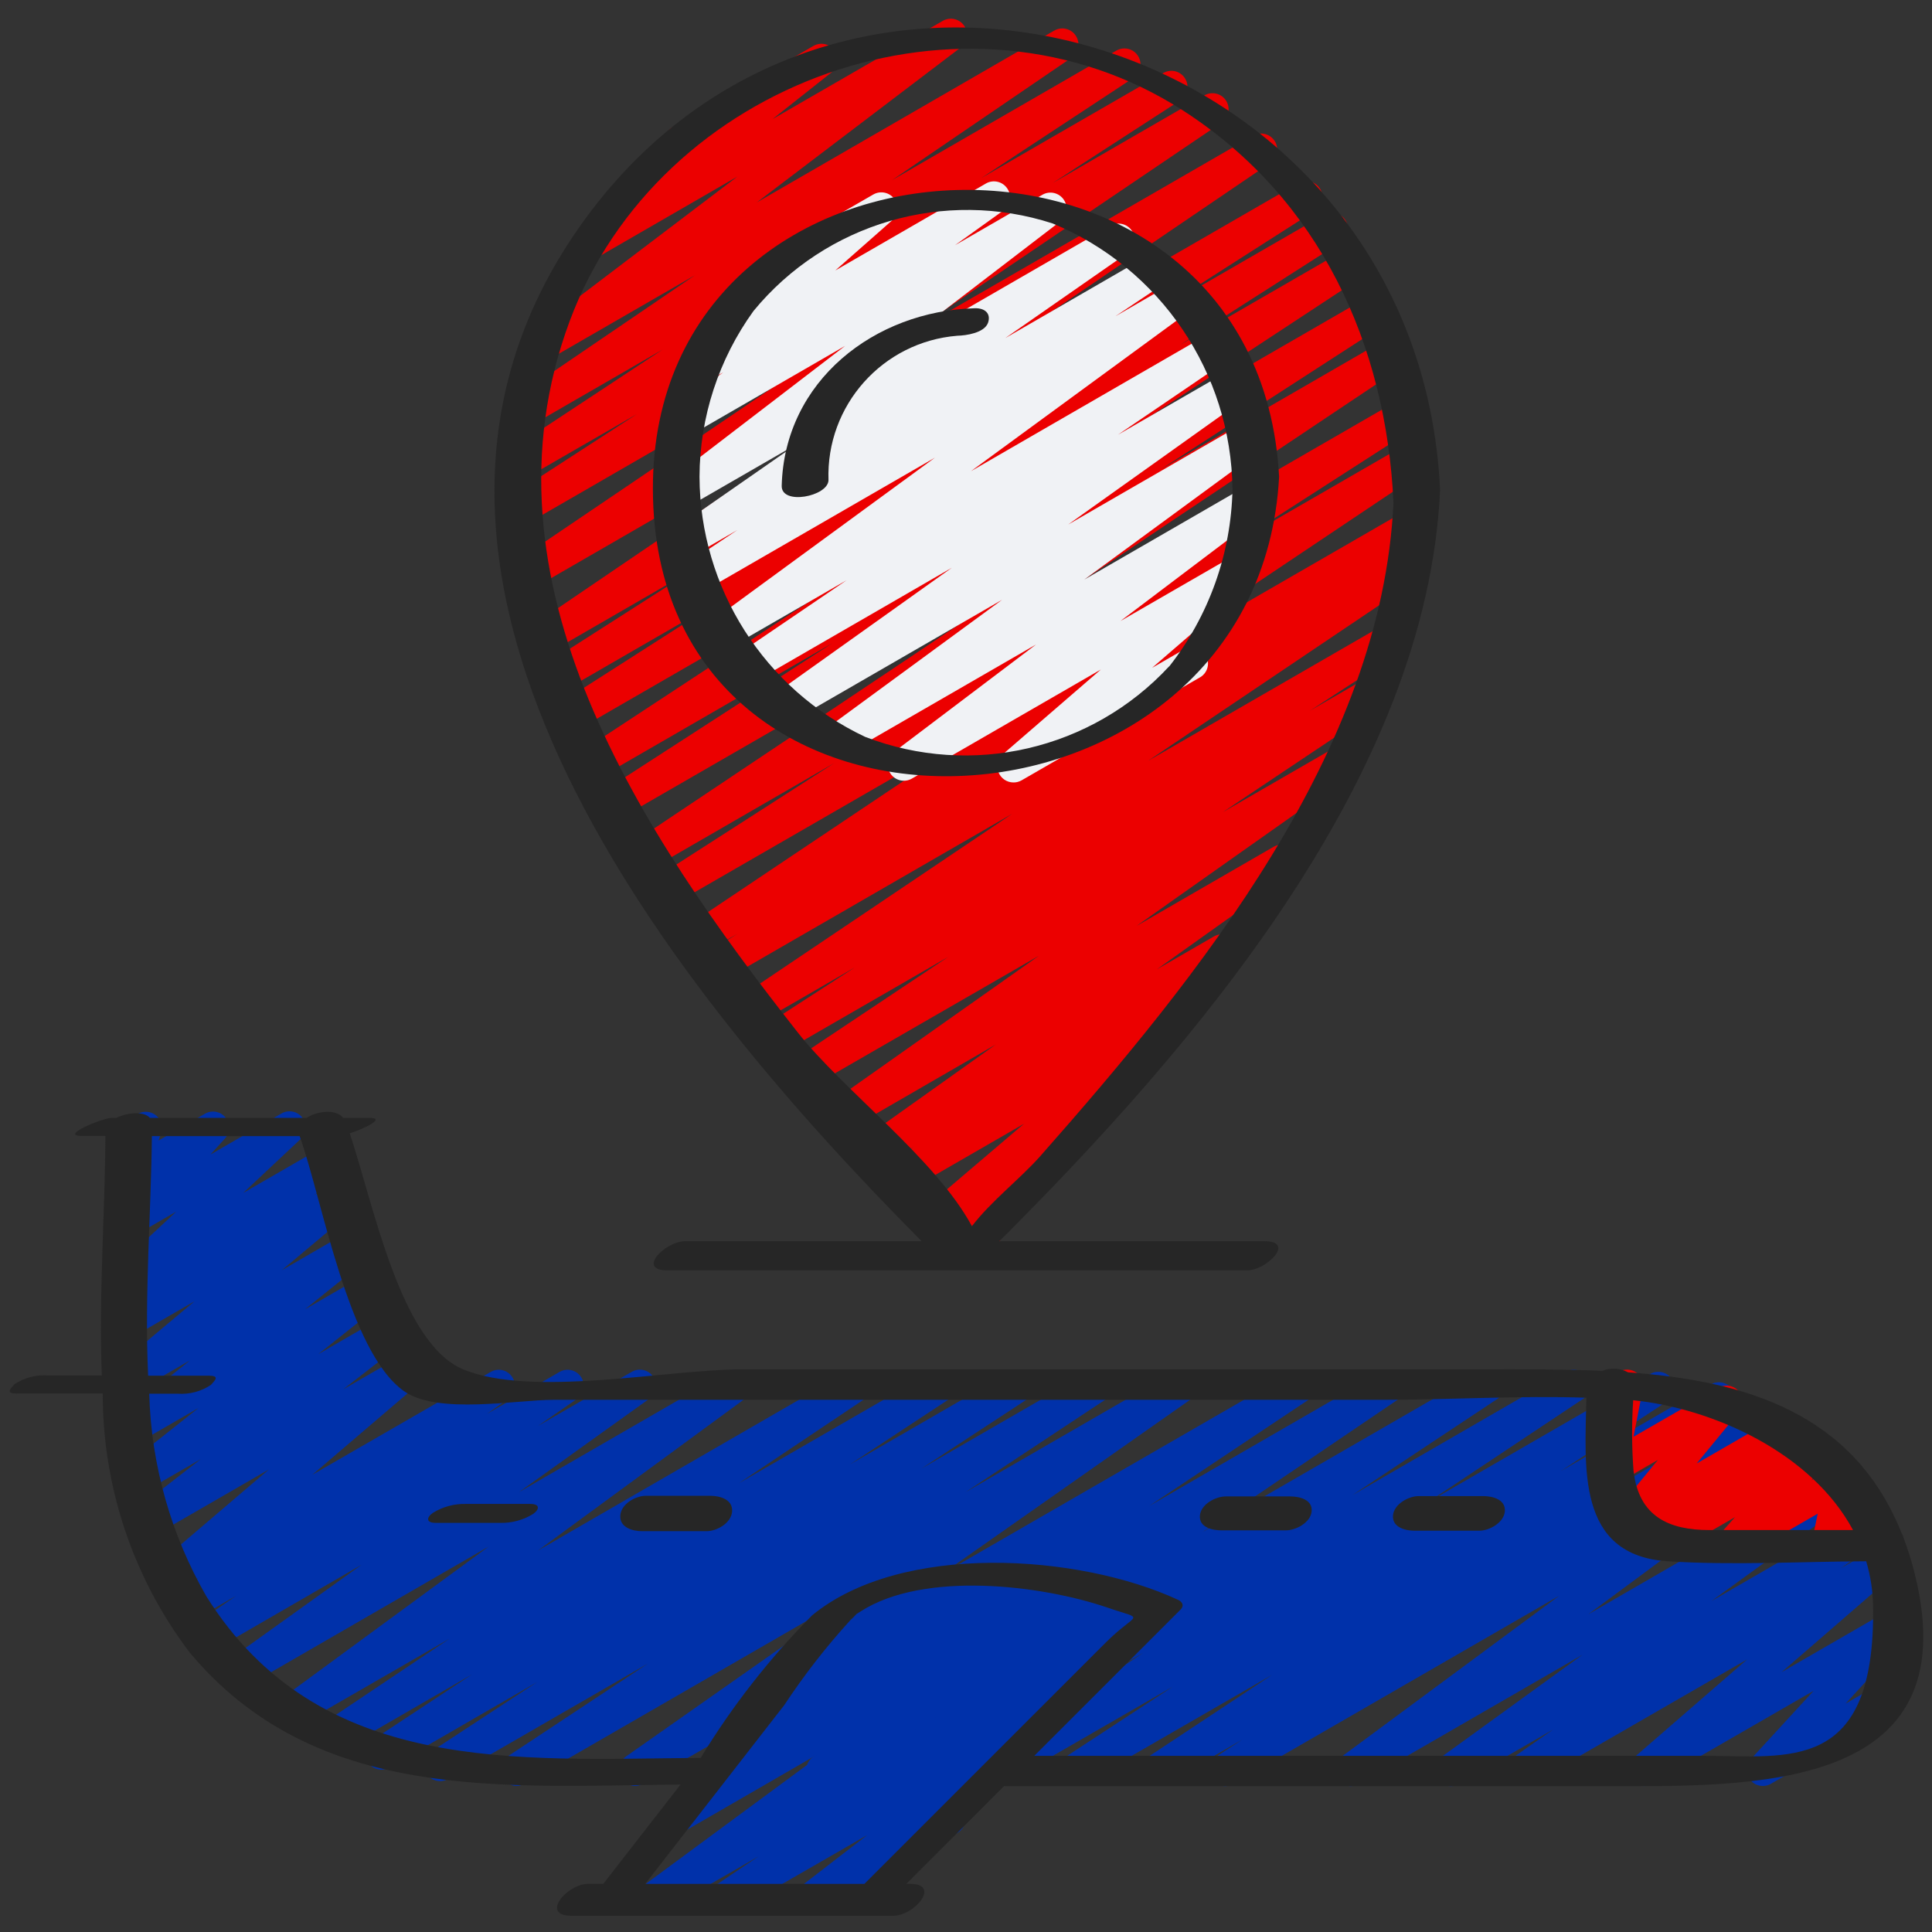 <svg width="46" height="46" viewBox="0 0 46 46" fill="none" xmlns="http://www.w3.org/2000/svg">
<rect x="0" y="0" width="46" height="46" fill="#333333" stroke="none"/>
<g clip-path="url(#clip0_40_264)">
<path d="M29.169 42.527C28.999 42.527 28.849 42.416 28.801 42.253C28.753 42.09 28.817 41.915 28.959 41.822L29.579 41.419L27.753 42.473C27.575 42.572 27.35 42.513 27.242 42.34C27.135 42.166 27.182 41.939 27.35 41.822L30.29 39.876L25.787 42.473C25.608 42.574 25.381 42.515 25.274 42.34C25.166 42.166 25.215 41.937 25.384 41.822L27.924 40.158L23.912 42.473C23.733 42.569 23.512 42.509 23.405 42.337C23.299 42.166 23.344 41.941 23.508 41.823L27.226 39.349L21.813 42.473C21.634 42.575 21.407 42.517 21.298 42.342C21.189 42.167 21.238 41.938 21.409 41.822L24.859 39.534L19.771 42.473C19.593 42.574 19.367 42.516 19.258 42.343C19.149 42.17 19.196 41.942 19.364 41.825L24.04 38.655L17.428 42.473C17.249 42.571 17.026 42.512 16.919 42.339C16.811 42.167 16.857 41.94 17.024 41.823L20.847 39.274L15.305 42.473C15.128 42.571 14.906 42.514 14.797 42.344C14.689 42.174 14.731 41.948 14.893 41.829L20.853 37.643L12.485 42.473C12.306 42.572 12.082 42.513 11.974 42.34C11.867 42.166 11.914 41.939 12.082 41.822L15.429 39.607L10.667 42.356C10.488 42.458 10.26 42.4 10.152 42.224C10.043 42.048 10.094 41.818 10.266 41.704L12.792 40.047L9.277 42.079C9.097 42.187 8.864 42.13 8.753 41.952C8.643 41.773 8.697 41.539 8.874 41.427L11.238 39.867L8.122 41.668C7.943 41.769 7.717 41.711 7.609 41.537C7.501 41.363 7.549 41.134 7.717 41.018L10.701 39.017L7.13 41.076C6.954 41.178 6.729 41.124 6.617 40.953C6.506 40.783 6.547 40.555 6.711 40.435L11.636 36.822L5.922 40.122C5.746 40.222 5.522 40.167 5.412 39.996C5.302 39.825 5.344 39.599 5.508 39.479L8.611 37.255L5.101 39.285C4.923 39.389 4.695 39.333 4.585 39.159C4.475 38.985 4.521 38.755 4.691 38.638L5.622 37.995L4.641 38.56C4.463 38.66 4.239 38.604 4.13 38.433C4.02 38.262 4.064 38.035 4.228 37.916L4.74 37.554L4.199 37.867C4.027 37.966 3.809 37.918 3.694 37.756C3.58 37.594 3.608 37.372 3.758 37.243L6.402 34.987L3.7 36.546C3.526 36.643 3.306 36.591 3.195 36.425C3.084 36.26 3.118 36.037 3.274 35.912L4.779 34.742L3.448 35.509C3.274 35.606 3.055 35.555 2.943 35.39C2.831 35.225 2.864 35.003 3.018 34.877L4.727 33.523L3.313 34.34C3.14 34.438 2.92 34.387 2.808 34.223C2.695 34.059 2.727 33.836 2.881 33.71L4.523 32.39L3.281 33.108C3.108 33.208 2.888 33.16 2.774 32.997C2.659 32.834 2.689 32.61 2.842 32.482L4.631 30.983L3.281 31.763C3.107 31.866 2.883 31.815 2.77 31.648C2.656 31.48 2.692 31.254 2.852 31.13L3.537 30.593L3.281 30.741C3.112 30.842 2.894 30.799 2.776 30.64C2.659 30.482 2.681 30.26 2.827 30.128L4.196 28.848L3.281 29.376C3.118 29.471 2.909 29.433 2.79 29.285C2.671 29.138 2.678 28.926 2.805 28.786L3.182 28.367C3.046 28.401 2.902 28.357 2.807 28.254C2.712 28.151 2.681 28.004 2.726 27.872L2.886 27.401C2.833 27.368 2.789 27.322 2.758 27.267C2.652 27.084 2.715 26.85 2.898 26.744L3.281 26.521C3.419 26.442 3.592 26.456 3.715 26.557C3.839 26.658 3.886 26.825 3.836 26.976L3.776 27.155L4.881 26.517C5.044 26.423 5.251 26.461 5.37 26.608C5.489 26.755 5.483 26.965 5.357 27.106L5.012 27.489L6.699 26.513C6.868 26.413 7.085 26.457 7.202 26.615C7.319 26.773 7.297 26.994 7.152 27.126L5.791 28.403L7.743 27.277C7.917 27.179 8.137 27.231 8.249 27.396C8.36 27.561 8.327 27.784 8.172 27.909L7.482 28.453L8.059 28.121C8.231 28.022 8.449 28.071 8.563 28.233C8.677 28.395 8.649 28.617 8.498 28.745L6.708 30.244L8.471 29.225C8.644 29.128 8.863 29.178 8.976 29.343C9.088 29.507 9.056 29.73 8.903 29.856L7.262 31.174L8.857 30.253C9.03 30.154 9.251 30.206 9.363 30.371C9.476 30.536 9.442 30.76 9.287 30.885L7.579 32.241L9.245 31.28C9.419 31.181 9.64 31.233 9.752 31.399C9.864 31.566 9.829 31.79 9.672 31.914L8.17 33.081L9.638 32.234C9.809 32.137 10.026 32.185 10.14 32.346C10.253 32.506 10.227 32.727 10.079 32.856L7.437 35.113L11.692 32.66C11.868 32.564 12.089 32.62 12.198 32.79C12.306 32.959 12.265 33.184 12.104 33.304L11.596 33.663L13.331 32.66C13.508 32.563 13.73 32.621 13.838 32.791C13.947 32.962 13.903 33.187 13.74 33.306L12.81 33.95L15.047 32.66C15.223 32.56 15.447 32.615 15.557 32.786C15.667 32.957 15.625 33.184 15.461 33.303L12.357 35.527L17.317 32.663C17.494 32.561 17.719 32.615 17.83 32.785C17.942 32.956 17.9 33.184 17.736 33.304L12.81 36.917L20.181 32.66C20.359 32.561 20.584 32.619 20.692 32.792C20.8 32.965 20.754 33.193 20.587 33.309L17.596 35.313L22.197 32.66C22.376 32.56 22.602 32.619 22.71 32.793C22.818 32.968 22.769 33.196 22.599 33.312L20.24 34.865L24.059 32.66C24.238 32.563 24.462 32.622 24.569 32.796C24.676 32.969 24.629 33.196 24.461 33.312L21.935 34.968L25.936 32.66C26.114 32.561 26.339 32.62 26.447 32.794C26.554 32.967 26.507 33.195 26.339 33.311L22.988 35.528L27.957 32.66C28.134 32.563 28.356 32.62 28.465 32.79C28.573 32.96 28.532 33.185 28.369 33.305L22.407 37.49L30.778 32.66C30.956 32.563 31.18 32.621 31.287 32.794C31.394 32.967 31.348 33.193 31.182 33.31L27.365 35.855L32.9 32.659C33.078 32.562 33.301 32.62 33.409 32.792C33.517 32.964 33.472 33.19 33.306 33.308L28.63 36.478L35.246 32.659C35.425 32.561 35.65 32.619 35.757 32.793C35.865 32.967 35.817 33.194 35.649 33.31L32.199 35.599L37.285 32.66C37.464 32.563 37.687 32.621 37.795 32.794C37.902 32.967 37.856 33.193 37.689 33.31L33.969 35.786L39.294 32.712C39.474 32.61 39.702 32.669 39.81 32.844C39.918 33.02 39.868 33.25 39.696 33.365L37.157 35.029L40.734 32.963C40.914 32.859 41.144 32.916 41.253 33.093C41.362 33.269 41.311 33.5 41.138 33.615L38.198 35.558L41.869 33.439C42.049 33.334 42.28 33.392 42.389 33.57C42.498 33.747 42.445 33.979 42.27 34.092L41.648 34.495L42.59 33.953C42.766 33.849 42.992 33.902 43.105 34.073C43.217 34.244 43.175 34.472 43.01 34.593L37.817 38.435L43.69 35.044C43.867 34.939 44.095 34.993 44.206 35.165C44.318 35.337 44.274 35.567 44.107 35.686L40.748 38.121L44.339 36.051C44.516 35.953 44.739 36.01 44.848 36.181C44.956 36.352 44.913 36.578 44.75 36.697L43.823 37.343L44.676 36.851C44.847 36.749 45.068 36.795 45.184 36.958C45.3 37.12 45.272 37.343 45.12 37.472L42.419 39.813L44.962 38.346C45.126 38.252 45.334 38.291 45.452 38.438C45.57 38.585 45.564 38.796 45.437 38.936L43.943 40.562L44.642 40.159C44.761 40.083 44.912 40.079 45.035 40.148C45.158 40.216 45.233 40.347 45.231 40.487C45.229 40.628 45.15 40.757 45.026 40.822L42.162 42.473C41.998 42.566 41.791 42.527 41.674 42.38C41.556 42.233 41.562 42.023 41.688 41.883L43.181 40.258L39.341 42.473C39.17 42.571 38.953 42.524 38.838 42.364C38.724 42.203 38.749 41.982 38.898 41.852L41.598 39.51L36.461 42.473C36.284 42.574 36.059 42.518 35.949 42.346C35.839 42.174 35.883 41.946 36.049 41.828L36.977 41.18L34.739 42.473C34.562 42.578 34.335 42.524 34.223 42.352C34.111 42.18 34.155 41.95 34.322 41.831L37.679 39.398L32.353 42.473C32.177 42.577 31.951 42.524 31.839 42.353C31.727 42.182 31.768 41.954 31.933 41.833L37.127 37.992L29.363 42.473C29.304 42.508 29.237 42.527 29.169 42.527V42.527Z" fill="#0031AA"/>
<path d="M17.245 45.594C17.077 45.594 16.927 45.484 16.878 45.322C16.829 45.161 16.891 44.986 17.031 44.892L18.067 44.195L15.733 45.54C15.557 45.639 15.335 45.584 15.225 45.415C15.114 45.247 15.153 45.021 15.314 44.9L19.888 41.526L16.33 43.583C16.154 43.682 15.931 43.628 15.82 43.458C15.71 43.289 15.75 43.063 15.912 42.942L17.936 41.464C17.767 41.523 17.579 41.457 17.484 41.304C17.39 41.152 17.413 40.955 17.541 40.829L19.365 39.024C19.342 39.001 19.321 38.976 19.305 38.947C19.199 38.764 19.262 38.53 19.445 38.424L20.761 37.664C20.928 37.57 21.138 37.614 21.254 37.766C21.37 37.918 21.356 38.132 21.221 38.268L20.195 39.284L23.69 37.265C23.866 37.165 24.089 37.22 24.2 37.389C24.31 37.559 24.27 37.785 24.108 37.906L22.135 39.347L25.436 37.442C25.612 37.341 25.837 37.395 25.948 37.564C26.059 37.734 26.018 37.961 25.856 38.082L21.283 41.455L27.323 37.969C27.501 37.865 27.73 37.922 27.84 38.098C27.949 38.273 27.9 38.504 27.728 38.619L25.488 40.127C25.633 40.159 25.747 40.272 25.78 40.417C25.813 40.563 25.759 40.714 25.641 40.805L22.814 42.989C22.925 43.062 22.99 43.187 22.987 43.32C22.983 43.453 22.91 43.574 22.795 43.641L19.499 45.544C19.324 45.642 19.104 45.589 18.993 45.423C18.882 45.257 18.917 45.033 19.073 44.909L20.651 43.69L17.436 45.54C17.379 45.575 17.313 45.593 17.245 45.594V45.594Z" fill="#0031AA"/>
<path d="M22.877 30.13C22.721 30.13 22.58 30.036 22.521 29.892C22.462 29.747 22.497 29.581 22.608 29.472L23.006 29.084L22.429 29.416C22.257 29.514 22.04 29.465 21.926 29.304C21.812 29.143 21.84 28.922 21.989 28.793L24.38 26.757L21.505 28.416C21.328 28.513 21.106 28.456 20.997 28.286C20.889 28.116 20.931 27.891 21.093 27.771L21.752 27.311L20.934 27.782C20.757 27.88 20.535 27.824 20.426 27.654C20.317 27.485 20.358 27.26 20.52 27.139L23.705 24.872L20.178 26.911C20.001 27.01 19.777 26.954 19.667 26.783C19.558 26.612 19.601 26.385 19.765 26.266L24.736 22.756L19.32 25.878C19.141 25.985 18.909 25.928 18.799 25.751C18.689 25.574 18.74 25.341 18.915 25.227L22.577 22.783L18.654 25.047C18.474 25.157 18.238 25.101 18.128 24.92C18.017 24.74 18.074 24.504 18.254 24.393L20.353 23.034L18.101 24.337C17.923 24.436 17.698 24.378 17.59 24.205C17.482 24.032 17.528 23.805 17.695 23.688L24.1 19.376L17.328 23.286C17.148 23.389 16.918 23.33 16.81 23.152C16.702 22.974 16.756 22.743 16.931 22.631L17.561 22.232L16.867 22.63C16.688 22.73 16.462 22.672 16.354 22.498C16.245 22.324 16.293 22.096 16.462 21.98L23.875 17.012L16.1 21.497C15.92 21.595 15.695 21.535 15.588 21.36C15.481 21.185 15.531 20.957 15.701 20.843L19.861 18.17L15.568 20.651C15.389 20.758 15.157 20.701 15.047 20.524C14.936 20.347 14.988 20.114 15.163 20L23.23 14.604L14.859 19.433C14.679 19.536 14.45 19.477 14.342 19.3C14.234 19.123 14.286 18.893 14.459 18.779L19.813 15.317L14.337 18.48C14.158 18.578 13.934 18.518 13.827 18.345C13.72 18.172 13.768 17.945 13.935 17.829L20.905 13.249L13.809 17.345C13.63 17.441 13.407 17.38 13.301 17.206C13.195 17.032 13.243 16.806 13.411 16.691L17.232 14.247L13.423 16.447C13.243 16.543 13.02 16.482 12.914 16.308C12.809 16.134 12.857 15.908 13.025 15.793L16.596 13.509L13.11 15.524C12.932 15.624 12.706 15.566 12.597 15.393C12.489 15.22 12.535 14.992 12.703 14.875L21.182 9.112L12.685 14.018C12.507 14.116 12.284 14.058 12.176 13.886C12.068 13.714 12.113 13.488 12.279 13.37L19.754 8.31L12.519 12.487C12.339 12.587 12.113 12.528 12.005 12.352C11.898 12.177 11.948 11.948 12.119 11.834L15.163 9.86L12.556 11.364C12.378 11.46 12.155 11.4 12.049 11.228C11.942 11.055 11.988 10.829 12.154 10.713L15.773 8.325L12.679 10.112C12.501 10.208 12.279 10.15 12.172 9.979C12.064 9.807 12.108 9.582 12.272 9.464L16.545 6.554L13.119 8.531C12.944 8.631 12.722 8.578 12.61 8.41C12.499 8.243 12.536 8.017 12.696 7.894L17.557 4.204L14.238 6.121C14.064 6.218 13.845 6.167 13.733 6.002C13.622 5.838 13.654 5.615 13.808 5.489L16.047 3.717C15.914 3.659 15.825 3.532 15.816 3.387C15.808 3.243 15.882 3.105 16.007 3.033L19.368 1.093C19.542 0.994 19.763 1.045 19.875 1.21C19.988 1.375 19.954 1.599 19.798 1.724L18.392 2.837L22.45 0.495C22.625 0.396 22.847 0.449 22.959 0.616C23.07 0.784 23.032 1.01 22.873 1.132L18.017 4.821L25.105 0.726C25.284 0.626 25.509 0.683 25.618 0.856C25.727 1.03 25.68 1.258 25.512 1.375L21.241 4.288L26.585 1.202C26.764 1.102 26.99 1.161 27.098 1.335C27.206 1.51 27.157 1.739 26.987 1.854L23.363 4.24L27.707 1.733C27.887 1.635 28.111 1.696 28.217 1.87C28.324 2.044 28.275 2.271 28.107 2.386L25.065 4.357L28.673 2.273C28.852 2.167 29.083 2.223 29.194 2.399C29.304 2.576 29.254 2.808 29.08 2.923L21.603 7.983L29.839 3.229C30.017 3.129 30.242 3.186 30.351 3.36C30.46 3.533 30.414 3.761 30.246 3.878L21.766 9.641L30.918 4.358C31.098 4.259 31.323 4.319 31.43 4.494C31.537 4.669 31.487 4.897 31.317 5.012L27.753 7.29L31.525 5.113C31.704 5.014 31.93 5.074 32.037 5.249C32.143 5.424 32.093 5.652 31.923 5.767L28.105 8.208L32.021 5.948C32.2 5.85 32.424 5.91 32.531 6.083C32.638 6.257 32.59 6.483 32.423 6.599L25.453 11.182L32.602 7.053C32.783 6.943 33.019 7 33.13 7.18C33.24 7.361 33.183 7.597 33.003 7.707L27.645 11.17L32.952 8.104C33.132 7.992 33.368 8.047 33.48 8.226C33.592 8.406 33.537 8.643 33.358 8.755L25.287 14.151L33.325 9.511C33.506 9.405 33.738 9.463 33.847 9.642C33.956 9.821 33.901 10.053 33.724 10.165L29.566 12.839L33.433 10.607C33.612 10.503 33.841 10.56 33.95 10.736C34.06 10.911 34.01 11.142 33.838 11.257L26.428 16.221L33.444 12.172C33.624 12.069 33.854 12.128 33.962 12.306C34.069 12.484 34.016 12.715 33.841 12.827L33.207 13.227L33.337 13.151C33.517 13.039 33.753 13.093 33.865 13.273C33.977 13.452 33.923 13.689 33.743 13.801L27.334 18.116L32.874 14.918C33.053 14.82 33.277 14.881 33.384 15.055C33.49 15.229 33.442 15.456 33.273 15.571L31.186 16.924L32.378 16.234C32.557 16.134 32.782 16.192 32.891 16.366C32.999 16.54 32.951 16.768 32.783 16.884L29.114 19.338L31.619 17.892C31.796 17.792 32.02 17.848 32.13 18.019C32.239 18.191 32.196 18.417 32.031 18.537L27.063 22.045L30.322 20.163C30.5 20.062 30.725 20.118 30.835 20.289C30.945 20.46 30.902 20.688 30.736 20.807L27.549 23.077L28.903 22.296C29.081 22.195 29.306 22.251 29.416 22.423C29.525 22.595 29.481 22.823 29.315 22.941L27.907 23.93C28.012 23.944 28.107 24.001 28.168 24.089C28.282 24.251 28.255 24.473 28.104 24.602L25.467 26.843C25.621 26.847 25.756 26.943 25.812 27.087C25.868 27.23 25.833 27.392 25.723 27.5L23.825 29.355C23.85 29.512 23.776 29.668 23.639 29.747L23.07 30.076C23.012 30.111 22.945 30.13 22.877 30.13V30.13Z" fill="#EC0000"/>
<path d="M24.131 18.63C23.971 18.63 23.827 18.531 23.771 18.381C23.715 18.231 23.758 18.062 23.879 17.957L26.211 15.941L21.71 18.539C21.535 18.638 21.313 18.585 21.201 18.418C21.09 18.25 21.128 18.024 21.287 17.902L24.667 15.346L20.113 17.974C19.936 18.076 19.711 18.023 19.6 17.852C19.489 17.682 19.53 17.454 19.694 17.334L23.859 14.281L18.86 17.167C18.683 17.268 18.458 17.213 18.348 17.041C18.237 16.87 18.281 16.642 18.446 16.523L22.663 13.518L17.94 16.246C17.762 16.34 17.542 16.281 17.435 16.111C17.328 15.941 17.371 15.717 17.534 15.598L20.156 13.816L17.373 15.421C17.196 15.523 16.971 15.469 16.86 15.298C16.749 15.128 16.79 14.9 16.954 14.78L22.26 10.897L16.74 14.084C16.561 14.191 16.329 14.134 16.219 13.957C16.109 13.78 16.16 13.547 16.335 13.434L17.554 12.621L16.48 13.241C16.302 13.343 16.076 13.287 15.966 13.114C15.856 12.941 15.902 12.713 16.069 12.595L18.983 10.567L16.348 12.088C16.174 12.186 15.953 12.133 15.842 11.967C15.73 11.8 15.766 11.576 15.924 11.453L20.121 8.236L16.492 10.332C16.315 10.434 16.088 10.38 15.977 10.208C15.867 10.036 15.91 9.807 16.076 9.688L17.222 8.864L16.939 9.027C16.769 9.124 16.553 9.077 16.439 8.918C16.324 8.759 16.348 8.539 16.494 8.408L18.257 6.852C18.107 6.814 17.994 6.688 17.973 6.533C17.952 6.379 18.026 6.227 18.161 6.149L20.794 4.63C20.965 4.533 21.181 4.58 21.296 4.739C21.41 4.899 21.386 5.119 21.239 5.249L19.888 6.44L23.473 4.37C23.65 4.267 23.876 4.322 23.987 4.494C24.098 4.665 24.055 4.894 23.889 5.013L22.739 5.838L24.825 4.634C25 4.537 25.219 4.591 25.33 4.757C25.44 4.922 25.405 5.145 25.249 5.269L21.055 8.483L26.435 5.377C26.613 5.272 26.843 5.326 26.954 5.501C27.065 5.676 27.017 5.907 26.846 6.024L23.935 8.05L27.37 6.065C27.549 5.963 27.777 6.021 27.885 6.196C27.994 6.371 27.945 6.601 27.774 6.716L26.559 7.529L28.003 6.695C28.179 6.596 28.402 6.65 28.513 6.82C28.623 6.989 28.583 7.215 28.421 7.336L23.119 11.218L28.84 7.914C29.019 7.814 29.244 7.871 29.353 8.045C29.462 8.218 29.415 8.446 29.248 8.563L26.62 10.35L29.235 8.84C29.412 8.739 29.637 8.795 29.748 8.966C29.858 9.138 29.815 9.365 29.649 9.484L25.433 12.489L29.563 10.105C29.739 10.005 29.962 10.06 30.073 10.229C30.183 10.399 30.143 10.625 29.981 10.746L25.816 13.8L29.636 11.594C29.811 11.495 30.034 11.547 30.145 11.715C30.257 11.883 30.219 12.109 30.059 12.231L26.68 14.785L29.32 13.263C29.49 13.167 29.706 13.215 29.82 13.375C29.934 13.534 29.909 13.754 29.762 13.884L27.431 15.901L28.174 15.473C28.292 15.397 28.443 15.393 28.566 15.462C28.689 15.53 28.764 15.661 28.762 15.802C28.761 15.942 28.682 16.071 28.557 16.136L24.323 18.58C24.264 18.613 24.198 18.631 24.131 18.63V18.63Z" fill="#F0F2F5"/>
<path d="M41.238 37.161C41.087 37.161 40.95 37.072 40.888 36.934C40.827 36.796 40.852 36.634 40.953 36.522L41.311 36.122L39.748 37.025C39.578 37.123 39.361 37.077 39.245 36.917C39.13 36.758 39.154 36.538 39.301 36.407L39.447 36.276L38.955 36.561C38.795 36.654 38.591 36.618 38.471 36.477C38.351 36.336 38.349 36.129 38.467 35.986L39.475 34.759L38.548 35.296C38.418 35.371 38.256 35.363 38.134 35.276C38.011 35.189 37.951 35.038 37.98 34.891L38.236 33.578C38.092 33.53 37.99 33.403 37.975 33.253C37.959 33.102 38.034 32.957 38.165 32.882L38.548 32.661C38.678 32.586 38.84 32.593 38.963 32.681C39.085 32.768 39.145 32.919 39.116 33.066L38.893 34.209L40.918 33.043C41.078 32.95 41.282 32.986 41.402 33.127C41.522 33.268 41.524 33.475 41.406 33.618L40.397 34.845L42.308 33.743C42.476 33.654 42.685 33.702 42.797 33.856C42.909 34.01 42.891 34.224 42.755 34.357L42.608 34.488L43.01 34.258C43.173 34.165 43.379 34.203 43.498 34.349C43.616 34.495 43.611 34.705 43.487 34.845L43.128 35.245L43.639 34.951C43.77 34.876 43.932 34.884 44.055 34.972C44.177 35.061 44.236 35.213 44.205 35.361L44.068 36.018L44.26 35.907C44.379 35.831 44.53 35.827 44.653 35.896C44.776 35.964 44.851 36.095 44.849 36.236C44.847 36.376 44.769 36.505 44.644 36.57L43.709 37.107C43.578 37.182 43.415 37.174 43.292 37.086C43.17 36.997 43.111 36.845 43.142 36.697L43.279 36.04L41.43 37.107C41.372 37.142 41.306 37.16 41.238 37.161V37.161Z" fill="#EC0000"/>
<path d="M45.315 36.594C45.312 36.566 45.3 36.539 45.282 36.518C44.139 33.634 41.543 32.872 38.765 32.675C38.576 32.573 38.351 32.56 38.152 32.639C37.232 32.599 36.296 32.603 35.399 32.603H17.666C15.926 32.603 12.644 33.282 11.027 32.603C9.532 31.977 8.906 28.72 8.328 26.985C8.689 26.867 9.198 26.616 8.797 26.616H8.171C8.006 26.402 7.564 26.447 7.299 26.616H3.569C3.428 26.452 3.032 26.487 2.77 26.616H2.663C2.44 26.616 1.413 27.045 1.937 27.045H2.509C2.502 28.848 2.35 30.819 2.424 32.748H1.13C0.852 32.73 0.576 32.804 0.344 32.958C0.236 33.079 0.132 33.179 0.403 33.179H2.446C2.444 35.405 3.171 37.571 4.516 39.345C7.516 42.935 11.995 42.525 16.203 42.489L14.364 44.854H14.001C13.5 44.854 12.855 45.613 13.604 45.613H21.27C21.771 45.613 22.416 44.854 21.668 44.854H21.58L23.905 42.527H38.175C41.618 42.527 46.888 42.714 45.592 37.484C45.518 37.182 45.426 36.885 45.315 36.594V36.594ZM44.119 36.43H40.702C39.742 36.43 39.015 36.115 38.893 35.014C38.851 34.457 38.849 33.897 38.885 33.339C40.805 33.534 43.135 34.597 44.119 36.43V36.43ZM15.363 44.854C16.466 43.435 17.57 42.017 18.673 40.598C19.144 39.884 19.67 39.208 20.246 38.576C20.297 38.531 20.345 38.483 20.39 38.431C20.422 38.411 20.448 38.395 20.498 38.363C21.987 37.408 24.765 37.728 26.367 38.276C27.301 38.596 27.078 38.357 26.326 39.11L24.173 41.262L20.581 44.854H15.363ZM40.557 41.806H24.625L28.111 38.321C28.203 38.228 28.147 38.134 28.049 38.091C25.686 36.996 21.462 36.711 19.332 38.464C18.32 39.487 17.431 40.624 16.683 41.854C12.299 41.888 7.595 42.28 4.914 38.009C4.068 36.538 3.6 34.88 3.553 33.184H4.237C4.514 33.202 4.791 33.129 5.022 32.974C5.131 32.854 5.235 32.754 4.963 32.754H3.527C3.437 30.828 3.599 28.843 3.616 27.05H7.134C7.676 28.549 8.284 32.192 9.626 33.127C10.424 33.684 12.31 33.329 13.169 33.329H32.907C34.502 33.329 36.156 33.225 37.771 33.279C37.742 34.919 37.519 37.032 39.707 37.173C41.269 37.273 42.866 37.18 44.433 37.173C44.538 37.524 44.593 37.888 44.598 38.254C44.648 42.234 42.591 41.806 40.557 41.806V41.806Z" fill="#262626"/>
<path d="M13.63 5.646C8.118 13.892 16.071 23.636 21.944 29.553H16.308C15.848 29.553 15.144 30.247 15.892 30.247H29.692C30.152 30.247 30.856 29.553 30.108 29.553H23.794C28.47 24.887 33.976 18.474 34.288 11.669C33.788 0.81 19.768 -3.535 13.63 5.646V5.646ZM24.772 27.523C24.299 28.06 23.597 28.597 23.141 29.195C22.272 27.585 20.082 25.965 18.99 24.577C15.284 19.864 11.257 13.854 13.563 7.647C15.688 1.927 22.985 -0.71 28.17 2.633C31.429 4.733 33.004 8.206 33.178 11.966C32.907 17.877 28.526 23.27 24.772 27.523V27.523Z" fill="#262626"/>
<path d="M15.545 11.649C15.572 21.159 29.966 20.445 30.455 11.351C29.951 1.977 15.518 2.42 15.545 11.649V11.649ZM27.837 15.865C25.996 17.854 23.129 18.519 20.6 17.545C18.2 16.414 16.664 14.002 16.655 11.348C16.661 9.932 17.111 8.553 17.94 7.405C19.66 5.311 22.487 4.484 25.065 5.321C27.629 6.384 29.313 8.873 29.345 11.649C29.313 13.182 28.784 14.664 27.837 15.87V15.865Z" fill="#262626"/>
<path d="M12.627 35.808H11.094C10.817 35.801 10.544 35.874 10.309 36.019C10.15 36.129 10.141 36.259 10.373 36.259H11.906C12.183 36.266 12.456 36.193 12.691 36.048C12.85 35.938 12.859 35.808 12.627 35.808Z" fill="#262626"/>
<path d="M16.913 35.614H15.379C15.133 35.614 14.795 35.805 14.77 36.074C14.742 36.367 15.061 36.457 15.287 36.457H16.821C17.067 36.457 17.405 36.266 17.43 35.997C17.459 35.701 17.139 35.614 16.913 35.614Z" fill="#262626"/>
<path d="M30.716 35.629H29.183C28.944 35.629 28.598 35.814 28.57 36.076C28.54 36.366 28.866 36.437 29.083 36.437H30.616C30.855 36.437 31.201 36.253 31.229 35.99C31.259 35.701 30.933 35.629 30.716 35.629Z" fill="#262626"/>
<path d="M35.314 35.621H33.781C33.538 35.621 33.197 35.809 33.167 36.074C33.138 36.366 33.46 36.446 33.683 36.446H35.216C35.459 36.446 35.8 36.258 35.829 35.993C35.859 35.701 35.536 35.621 35.314 35.621Z" fill="#262626"/>
<path d="M23.212 7.339C20.826 7.404 18.678 9.064 18.612 11.566C18.6 12.04 19.715 11.82 19.726 11.434C19.665 9.652 21.015 8.138 22.792 7.994C23.005 7.989 23.435 7.927 23.524 7.687C23.601 7.464 23.449 7.333 23.212 7.339V7.339Z" fill="#262626"/>
</g>
<defs>
<clipPath id="clip0_40_264">
<rect width="46" height="46" fill="white"/>
</clipPath>
</defs>
</svg>
